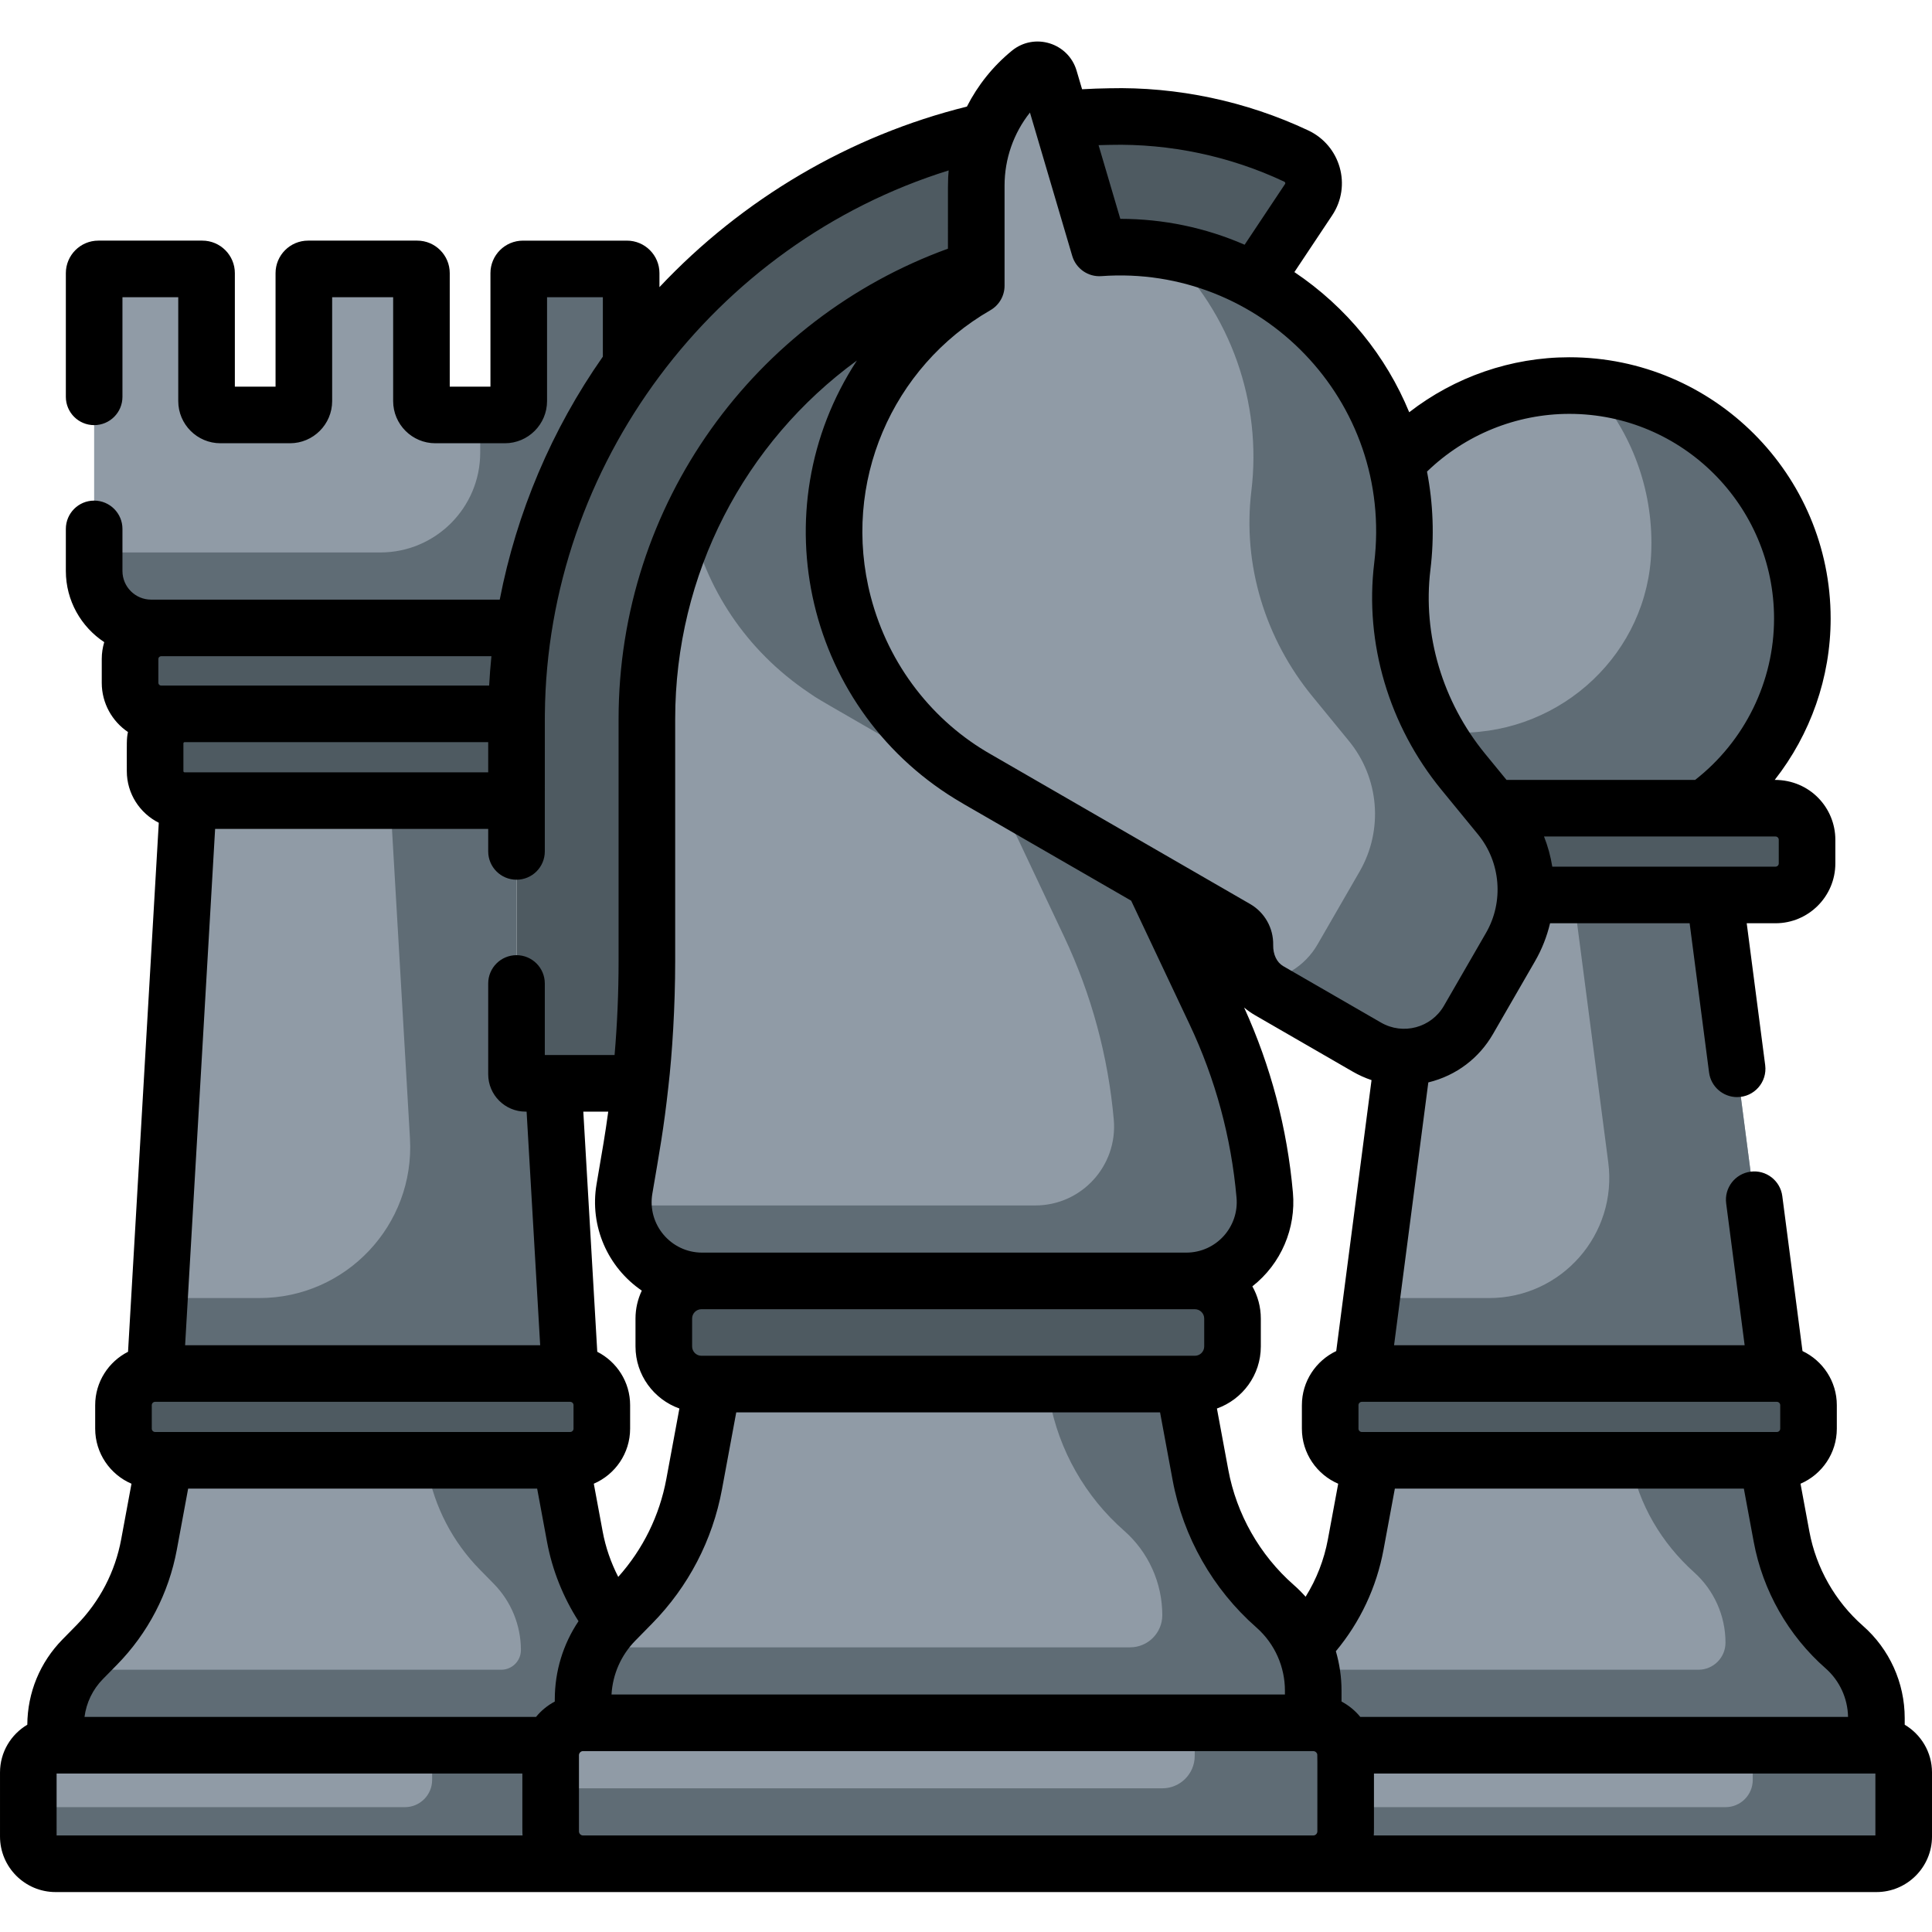 <svg height="512pt" viewBox="0 -11 512.001 512" width="512pt" xmlns="http://www.w3.org/2000/svg"><path d="m316.66 328.457h-130.777c-5.504 0-9.965 4.465-9.965 9.969v7.402c0 5.504 4.461 9.965 9.965 9.965h130.777c5.504 0 9.965-4.461 9.965-9.965v-7.402c0-5.504-4.461-9.969-9.965-9.969zm0 0" fill="#4e5a61"/><path d="m348.02 445.559h-193.496c-4.746 0-8.594 3.848-8.594 8.594v20.176c0 4.746 3.848 8.594 8.594 8.594h193.496c4.746 0 8.594-3.848 8.594-8.594v-20.176c0-4.746-3.848-8.594-8.594-8.594zm0 0" fill="#909ba6"/><path d="m348.02 445.559h-31.406v8.77c0 4.746-3.844 8.594-8.594 8.594h-162.09v11.406c0 4.746 3.848 8.594 8.594 8.594h193.496c4.746 0 8.594-3.848 8.594-8.594v-20.176c0-4.746-3.848-8.594-8.594-8.594zm0 0" fill="#5f6c75"/><path d="m313.668 355.793h-124.793l-4.914 26.523c-2.219 11.965-7.961 23-16.492 31.68l-4.406 4.484c-5.473 5.574-8.539 13.07-8.539 20.883v6.195h193.496v-8.531c0-8.57-3.691-16.73-10.133-22.387-10.301-9.047-17.258-21.293-19.758-34.773zm0 0" fill="#909ba6"/><path d="m337.887 414.641c-10.301-9.047-17.258-21.293-19.758-34.77l-4.461-24.078h-36.293l.754 4.078c2.5 13.477 9.457 25.723 19.758 34.77 6.441 5.656 10.133 13.816 10.133 22.391 0 4.711-3.816 8.527-8.527 8.527h-141.578c-2.207 4.227-3.391 8.953-3.391 13.805v6.195h193.496v-8.527c0-8.574-3.691-16.734-10.133-22.391zm0 0" fill="#5f6c75"/><path d="m151.102 353h-109.996c-4.629 0-8.383 3.754-8.383 8.383v6.227c0 4.633 3.754 8.387 8.383 8.387h109.996c4.633 0 8.387-3.754 8.387-8.387v-6.227c0-4.629-3.754-8.383-8.387-8.383zm0 0" fill="#4e5a61"/><path d="m169.68 276.094h-30.406c-1.32 0-2.395-1.07-2.395-2.395v-94.105c0-76.078 53.375-139.969 124.66-155.895-1.84 4.555-2.82 9.469-2.82 14.5v22.066c-47.922 15.203-82.691 58.105-86.863 108.949-.574 6.977-.426 4.738-.426 74.59 0 10.789-.59 21.57-1.75 32.289zm173.836-245.742c-15.203-7.164-32.113-10.883-49.496-10.457v-.004c-4.289.062-8.535.297-12.734.691l10.012 33.953c1.09-.047 2.18-.078 3.273-.098l.004.09c12.832-.395 25.895 2.457 37.883 8.926l14.344-21.539c2.695-4.047 1.109-9.492-3.285-11.562zm0 0" fill="#4e5a61"/><path d="m397.488 205.379-9.699-11.848c-12.473-15.227-18.539-34.859-16.16-54.402 3.633-29.848-10.848-60.383-39.172-75.676-12.992-7.012-27.246-9.77-41.109-8.758l-13.23-44.844c-.66-2.246-3.395-3.09-5.207-1.609-8.984 7.352-14.191 18.348-14.191 29.957v26.516c-10.801 6.223-20.191 15.152-26.965 26.496-21.656 36.277-9.383 83.133 27.082 104.184 0 .004.004.004.004.004l68.703 39.664c1.496.867 2.402 2.477 2.367 4.203-.109 5.008 2.094 9.77 6.43 12.273l25.902 14.957c9.426 5.441 21.477 2.211 26.918-7.215l11.148-19.312c6.348-10.992 5.227-24.77-2.82-34.59zm0 0" fill="#909ba6"/><path d="m397.488 205.379-9.699-11.848c-12.473-15.227-18.543-34.859-16.164-54.402 3.633-29.852-10.844-60.383-39.168-75.676-7.516-4.055-15.449-6.68-23.488-7.98 17.266 16.562 25.5 40.316 22.656 63.656-2.379 19.539 3.688 39.172 16.164 54.402l9.699 11.848c8.047 9.82 9.168 23.598 2.82 34.59l-11.148 19.316c-3.422 5.926-9.461 9.398-15.812 9.809.848.949 1.84 1.781 2.992 2.449l25.902 14.953c9.426 5.441 21.477 2.211 26.918-7.211l11.148-19.316c6.348-10.992 5.227-24.77-2.82-34.59zm0 0" fill="#5f6c75"/><path d="m314.363 328.457h-128.289c-12.934 0-22.758-11.637-20.59-24.387l1.695-9.957c2.828-16.621 4.25-33.449 4.25-50.309v-64.211c0-55.926 36.676-103.27 87.285-119.328v4.332c-48.105 27.812-50.621 96.902-4.281 128.031 3.238 2.172-2.121-1 42.18 24.578l8.934 5.16 16.477 34.887c7.207 15.258 11.656 31.672 13.145 48.484 1.078 12.211-8.543 22.719-20.805 22.719zm0 0" fill="#909ba6"/><path d="m314.363 328.457h-128.289c-12.934 0-22.758-11.637-20.59-24.387l1.695-9.957c2.828-16.621 4.25-33.449 4.25-50.309v-64.211c0-55.926 36.676-103.27 87.285-119.328v4.332c-48.105 27.812-50.621 96.902-4.281 128.031 3.238 2.172-2.121-1 42.18 24.578l8.934 5.16 16.477 34.887c7.207 15.258 11.656 31.672 13.145 48.484 1.078 12.211-8.543 22.719-20.805 22.719zm0 0" fill="#909ba6"/><path d="m335.168 307.656v-1.918c-1.484-16.812-5.934-33.227-13.145-48.484l-16.477-34.891-8.938-5.156c-44.297-25.578-38.938-22.406-42.176-24.582-46.34-31.125-43.824-100.215 4.281-128.031v-4.328c-33.598 10.66-61.039 35.117-75.703 66.711 4.016 17.715 14.43 34.234 31.422 45.648 3.238 2.172-2.121-.996 42.176 24.578 5.82 3.359 10.477 8.414 13.344 14.488l12.07 25.559c7.203 15.25 11.652 31.656 13.141 48.453 1.082 12.223-8.531 22.754-20.801 22.754h-109.156c.441 10.91 9.438 20 20.867 20h128.289c11.492 0 20.805-9.312 20.805-20.801zm0 0" fill="#5f6c75"/><path d="m470.895 353h-109.996c-4.633 0-8.387 3.754-8.387 8.383v6.227c0 4.633 3.754 8.387 8.387 8.387h109.996c4.629 0 8.383-3.754 8.383-8.387v-6.227c0-4.629-3.754-8.383-8.383-8.383zm0 0" fill="#4e5a61"/><path d="m415.895 91.176c-18.262 0-34.668 7.934-45.973 20.535 2.215 8.895 2.828 18.188 1.703 27.418-2.379 19.543 3.688 39.176 16.164 54.406l7.898 9.645h56.07c15.664-11.199 25.887-29.527 25.887-50.254 0-34.102-27.645-61.75-61.75-61.75zm0 0" fill="#909ba6"/><path d="m421.645 91.453c9.941 10.961 16 25.508 16 41.473 0 .648-.008 1.293-.031 1.938-.832 27.055-23.535 48.316-50.602 48.316h-6.316c2.066 3.621 4.422 7.094 7.094 10.352l7.898 9.648h56.07c15.664-11.199 25.887-29.527 25.887-50.254 0-32.164-24.594-58.574-56-61.473zm0 0" fill="#5f6c75"/><path d="m470.531 203.18h-74.844l1.801 2.199c4.895 5.973 7.207 13.41 6.855 20.793h66.188c4.617 0 8.359-3.742 8.359-8.355v-6.277c0-4.617-3.742-8.359-8.359-8.359zm0 0" fill="#4e5a61"/><path d="m454.363 226.172h-50.016c-.227 4.758-1.551 9.492-4.039 13.797l-11.148 19.312c-3.695 6.398-10.434 9.93-17.332 9.844l-10.93 83.875h109.996zm0 0" fill="#909ba6"/><path d="m454.363 226.172h-37.395l9.238 70.863c2.484 19.062-12.359 35.965-31.586 35.965h-31.117l-2.605 20h109.996zm0 0" fill="#5f6c75"/><path d="m488.746 425.492c-8.66-7.609-14.516-17.91-16.613-29.25l-3.754-20.25h-104.965l-4.137 22.309c-1.863 10.051-6.68 19.316-13.836 26.613 1.68 3.773 2.578 7.895 2.578 12.117v8.527c3.82 0 7.051 2.492 8.172 5.938h141.078v-7.176c.004-7.211-3.105-14.07-8.523-18.828zm0 0" fill="#909ba6"/><path d="m488.961 425.676c-8.652-7.77-14.711-18-16.828-29.434l-3.754-20.25h-36.293l.047.25c2.121 11.434 8.184 21.668 16.832 29.441 5.285 4.75 8.309 11.523 8.309 18.637 0 3.965-3.215 7.176-7.176 7.176h-102.609c.348 1.812.531 3.66.531 5.535v8.527c3.82 0 7.051 2.492 8.172 5.938h141.078v-7.176c.004-7.117-3.023-13.895-8.309-18.645zm0 0" fill="#5f6c75"/><path d="m497.273 451.496h-141.082c.273.836.422 1.73.422 2.656v20.176c0 4.746-3.844 8.594-8.594 8.594h149.254c3.992 0 7.227-3.238 7.227-7.23v-16.965c0-3.996-3.234-7.23-7.227-7.23zm0 0" fill="#909ba6"/><path d="m497.273 451.496h-32.773v9.195c0 3.992-3.234 7.227-7.227 7.227h-100.66v6.406c0 4.746-3.848 8.594-8.594 8.594h149.25c3.992 0 7.23-3.234 7.23-7.227v-16.969c0-3.992-3.234-7.227-7.227-7.227zm0 0" fill="#5f6c75"/><path d="m154.523 445.559v-6.195c0-7.621 2.926-14.945 8.156-20.469-5.219-6.555-8.797-14.32-10.34-22.648l-3.754-20.25h-104.965l-4.133 22.305c-1.867 10.066-6.695 19.348-13.871 26.648l-3.707 3.773c-4.602 4.688-7.184 10.992-7.184 17.562v5.211h131.625c1.117-3.438 4.375-5.938 8.172-5.938zm0 0" fill="#909ba6"/><path d="m152.34 396.242-3.754-20.25h-35.73l.426 2.309c1.867 10.066 6.695 19.348 13.871 26.648l3.707 3.773c4.602 4.688 7.184 10.992 7.184 17.562 0 2.871-2.324 5.211-5.211 5.211h-113.273c-3.121 4.266-4.832 9.441-4.832 14.789v5.211h131.625c1.148-3.531 4.461-5.938 8.172-5.938v-6.195c0-7.621 2.93-14.945 8.156-20.469-5.219-6.559-8.793-14.32-10.34-22.652zm0 0" fill="#5f6c75"/><path d="m145.93 474.328v-20.176c0-.926.148-1.82.422-2.656h-131.625c-3.992 0-7.227 3.234-7.227 7.227v16.969c0 3.992 3.234 7.227 7.227 7.227h139.797c-4.746 0-8.594-3.844-8.594-8.59zm0 0" fill="#909ba6"/><path d="m145.93 474.328v-20.176c0-.926.148-1.82.422-2.656h-31.828v9.195c0 3.992-3.238 7.227-7.227 7.227h-99.797v7.773c0 3.992 3.234 7.227 7.227 7.227h139.797c-4.746 0-8.594-3.844-8.594-8.59zm0 0" fill="#5f6c75"/><path d="m167.262 85.906v-24.52c0-.617-.5-1.121-1.121-1.121h-27.551c-.617 0-1.117.504-1.117 1.121v33.902c0 2.031-1.648 3.676-3.676 3.676h-18.434c-2.031 0-3.676-1.645-3.676-3.676v-33.902c0-.617-.5-1.121-1.117-1.121h-28.93c-.617 0-1.117.504-1.117 1.121v33.902c0 2.031-1.645 3.676-3.676 3.676h-18.434c-2.031 0-3.676-1.645-3.676-3.676v-33.902c0-.617-.5-1.121-1.117-1.121h-27.555c-.617 0-1.117.504-1.117 1.121v78.922c0 8.34 6.758 15.098 15.094 15.098h98.664c3.906-25.668 13.941-49.352 28.555-69.5zm0 0" fill="#909ba6"/><path d="m166.141 60.266h-27.551c-.617 0-1.117.504-1.117 1.121v33.902c0 2.031-1.648 3.676-3.676 3.676h-6.535v9.977c0 14.617-11.852 26.465-26.465 26.465h-75.848v4.902c0 8.34 6.758 15.098 15.098 15.098h98.66c3.91-25.668 13.941-49.352 28.555-69.5v-24.52c0-.617-.5-1.121-1.121-1.121zm0 0" fill="#5f6c75"/><path d="m138.707 155.406h-96.012c-4.543 0-8.227 3.684-8.227 8.227v6.32c0 4.543 3.684 8.227 8.227 8.227h94.199c.066-7.73.68-15.336 1.812-22.773zm0 0" fill="#4e5a61"/><path d="m136.879 179.594c0-.473.012-.941.016-1.414h-87.977c-4.312 0-7.812 3.496-7.812 7.809v7.375c0 4.312 3.496 7.809 7.812 7.809h87.961zm0 0" fill="#4e5a61"/><path d="m139.273 276.094c-1.32 0-2.395-1.07-2.395-2.395v-72.527h-86.949l-8.824 151.828h109.996l-4.469-76.906zm0 0" fill="#909ba6"/><path d="m146.633 276.094h-7.359c-1.32 0-2.395-1.07-2.395-2.395v-72.527h-33.438l5.203 89.5c1.332 22.969-16.934 42.328-39.941 42.328h-26.434l-1.164 20h109.996zm0 0" fill="#5f6c75"/><path d="m504.77 446.07v-1.75c0-9.367-4.035-18.285-11.074-24.465-7.363-6.469-12.402-15.34-14.191-24.98l-2.348-12.672c5.652-2.434 9.621-8.059 9.621-14.594v-6.227c0-6.328-3.73-11.789-9.098-14.34l-5.352-41.07c-.535-4.109-4.301-7.008-8.406-6.469-4.105.535-7.004 4.297-6.469 8.406l4.898 37.59h-92.91l9.078-69.648c7.531-1.836 13.504-6.527 17.137-12.82l11.148-19.312c1.84-3.184 3.148-6.57 3.98-10.047h36.988l5.148 39.539c.492 3.777 3.719 6.531 7.43 6.531 4.547 0 8.031-3.992 7.445-8.469l-4.895-37.602h7.629c8.746 0 15.859-7.113 15.859-15.855v-6.277c0-8.441-6.734-15.859-16.066-15.859 9.469-12.07 14.82-27.109 14.82-42.754 0-38.184-31.066-69.25-69.25-69.25-15.457 0-30.375 5.219-42.434 14.57-6.129-14.871-16.574-27.84-30.43-37.141l10.012-15.035c5.238-7.863 2.195-18.488-6.332-22.504-16.453-7.75-34.742-11.621-52.797-11.172-2.359.031-4.75.121-7.148.258l-1.453-4.922c-2.176-7.379-11.184-10.172-17.152-5.289-5.035 4.121-9.055 9.176-11.918 14.805-31.031 7.691-59.469 24.441-81.48 47.848v-3.707c0-4.754-3.867-8.617-8.617-8.617h-27.555c-4.754 0-8.617 3.863-8.617 8.617v30.078h-10.785v-30.078c0-4.754-3.863-8.621-8.617-8.621h-28.93c-4.754 0-8.617 3.867-8.617 8.621v30.078h-10.785v-30.078c0-4.754-3.867-8.621-8.617-8.621h-27.555c-4.75 0-8.617 3.867-8.617 8.621v32.777c0 4.145 3.355 7.5 7.5 7.5s7.5-3.355 7.5-7.5v-26.398h14.789v27.523c0 6.16 5.016 11.176 11.176 11.176h18.434c6.16 0 11.176-5.016 11.176-11.176v-27.523h16.164v27.523c0 6.16 5.016 11.176 11.176 11.176h18.434c6.164 0 11.176-5.016 11.176-11.176v-27.523h14.789v15.746c-13.551 19.316-22.855 41.324-27.328 64.395h-92.387c-4.191 0-7.598-3.406-7.598-7.594v-11.148c0-4.141-3.355-7.5-7.5-7.5s-7.5 3.359-7.5 7.5v11.148c0 7.871 4.051 14.812 10.172 18.859-.422 1.414-.656 2.91-.656 4.461v6.32c0 5.418 2.758 10.207 6.941 13.035-.383 1.914-.301 2.383-.301 10.375 0 5.98 3.457 11.16 8.473 13.676l-8.148 140.195c-5.16 2.625-8.707 7.977-8.707 14.148v6.227c0 6.535 3.969 12.16 9.621 14.594l-2.73 14.73c-1.598 8.629-5.695 16.5-11.848 22.758l-3.703 3.773c-5.969 6.074-9.273 14.094-9.328 22.602-4.324 2.57-7.234 7.273-7.234 12.656v16.969c0 8.121 6.605 14.727 14.73 14.727h482.543c8.121 0 14.727-6.605 14.727-14.727v-16.969c0-5.379-2.91-10.082-7.23-12.652zm-20.969-14.945c3.711 3.262 5.859 7.938 5.953 12.871h-129.266c-1.359-1.668-3.051-3.055-4.969-4.07v-2.895c0-3.57-.52-7.078-1.5-10.438 6.445-7.734 10.785-16.953 12.633-26.926l3-16.172h92.488l2.617 14.117c2.395 12.93 9.16 24.832 19.043 33.512zm-329.277 44.293c-.605 0-1.094-.488-1.094-1.09v-20.176c0-.602.488-1.094 1.094-1.094h193.496c.453 0 .844.277 1.008.668.129.301.086-.965.086 20.602 0 .602-.488 1.09-1.094 1.09zm-113.418-106.926c-.488 0-.883-.395-.883-.883v-6.227c0-.484.395-.883.883-.883h109.996c.488 0 .887.395.887.883v6.227c0 .488-.398.883-.887.883zm125.883-.883v-6.227c0-6.172-3.551-11.523-8.707-14.148l-3.699-63.641h6.609c-.902 6.578-1.371 9.062-3.098 19.219-1.91 11.223 3.039 22.109 11.988 28.215-1.059 2.25-1.668 4.75-1.668 7.395v7.402c0 7.582 4.867 14.035 11.633 16.445l-3.461 18.676c-1.801 9.711-6.195 18.629-12.746 25.949-1.941-3.785-3.352-7.836-4.125-12.02l-2.352-12.676c5.656-2.43 9.625-8.055 9.625-14.59zm88.051-165.746c2.746 1.617-12.844-7.414 44.73 25.824l15.477 32.77c6.852 14.504 11.039 29.961 12.449 45.941.688 7.77-5.406 14.559-13.332 14.559h-128.289c-8.277 0-14.586-7.449-13.195-15.629 1.844-10.832 3.051-17.332 4.246-28.363 1.012-8.637 1.805-21.219 1.805-33.16v-64.211c0-38.484 18.398-73.367 48.16-95.051-26.012 39.762-13.441 93.391 27.949 117.32zm216.738 159.52v6.227c0 .488-.395.883-.883.883h-110c-.484 0-.883-.395-.883-.883v-6.227c0-.484.395-.879.883-.883 1.301-.004 111 .004 110 0 .488.004.883.398.883.883zm-126.766 0v6.227c0 6.535 3.969 12.16 9.625 14.594l-2.73 14.73c-1.012 5.445-3.02 10.59-5.906 15.219-.988-1.105-2.039-2.16-3.164-3.145-8.992-7.902-15.148-18.734-17.328-30.504l-3.012-16.234c6.766-2.41 11.633-8.859 11.633-16.441v-7.402c0-3.098-.82-6.004-2.242-8.531 7.668-6.008 11.582-15.434 10.75-24.816-1.504-17.035-5.855-33.531-12.934-49.078.895.754 1.852 1.441 2.887 2.035l25.902 14.957c1.598.922 3.266 1.672 4.977 2.246l-9.355 71.805c-5.371 2.551-9.102 8.012-9.102 14.34zm-176.598 62.355 4.402-4.484c9.613-9.785 16.02-22.086 18.516-35.57l3.781-20.391h112.316l3.328 17.945c2.789 15.062 10.668 28.926 22.18 39.039 5.023 4.414 7.582 10.613 7.582 16.75v1.031h-178.461c.312-5.391 2.539-10.438 6.355-14.32zm148.246-87.781c1.359 0 2.469 1.109 2.469 2.469v7.402c0 1.359-1.109 2.465-2.469 2.465h-130.777c-1.359 0-2.465-1.105-2.465-2.465v-7.402c0-1.359 1.105-2.469 2.465-2.469zm154.73-124.418v6.277c0 .473-.383.855-.859.855-.449 0-19.184 0-59.16 0-.438-2.727-1.168-5.41-2.188-7.992h61.348c.477 0 .859.387.859.859zm-55.496-112.863c29.914 0 54.25 24.336 54.25 54.25 0 16.691-7.785 32.496-20.91 42.754h-49.992l-5.652-6.898c-11.316-13.816-16.605-31.582-14.52-48.746 1.082-8.875.73-17.648-.898-26.059 10.082-9.758 23.621-15.301 37.723-15.301zm-121.691-71.285c15.82-.379 31.766 2.98 46.117 9.742.055.027.227.109.285.324.047.16-.012.242-.047.297l-10.719 16.102c-10.371-4.523-21.566-6.859-32.945-6.859l-5.762-19.531c1.023-.035 2.047-.062 3.07-.074zm-10.051 29.426c1 3.387 4.238 5.625 7.738 5.359 42.129-3.066 77.535 32.949 72.289 76.047-2.578 21.203 3.91 43.098 17.805 60.062l9.703 11.844c6.031 7.363 6.887 17.848 2.125 26.09l-11.148 19.312c-3.371 5.844-10.828 7.84-16.672 4.469l-25.902-14.953c-1.734-1-2.734-3.102-2.684-5.625.094-4.465-2.25-8.621-6.113-10.852l-68.664-39.645c-15.223-8.625-27.105-23.488-31.879-41.832-7.836-30.129 5.668-60.875 31.711-75.883 2.324-1.336 3.758-3.812 3.758-6.496v-26.516c0-7.125 2.398-13.91 6.73-19.371zm-32.746-22.652c-.25 2.895-.191 2.18-.191 20.738-51.152 18.574-87.285 67.562-87.285 124.691v64.211c0 8.254-.355 16.535-1.059 24.789h-18.492v-18.965c0-4.141-3.359-7.5-7.5-7.5-4.145 0-7.5 3.359-7.5 7.5v24.07c0 5.457 4.438 9.895 9.895 9.895h.281l3.598 61.906h-94.098l7.953-136.828h72.371v5.961c0 4.141 3.355 7.5 7.5 7.5 4.145 0 7.5-3.359 7.5-7.5 0-48.574.016-33.148.016-36.453.625-66.035 44.77-124.645 107.012-144.016zm-202.492 159.508c-.168 0-.309-.137-.309-.309v-7.375c0-.172.141-.312.309-.312h80.465v7.996zm81.316-30.766c-.262 2.582-.461 5.176-.602 7.773h-86.934c-.402 0-.73-.328-.73-.727v-6.32c0-.398.328-.727.73-.727zm-99.262 267.301c8.25-8.402 13.746-18.961 15.895-30.539l2.996-16.172h92.492l2.617 14.117c1.383 7.465 4.25 14.621 8.344 21.016-4.086 6.09-6.289 13.25-6.289 20.738v.559c-1.918 1.016-3.609 2.402-4.969 4.07h-119.66c.492-3.766 2.164-7.266 4.867-10.02zm-15.969 28.789h123.43c0 17.258-.023 15.258.055 16.422h-123.484zm482 16.422h-132.941c.078-1.164.055.805.055-16.422h132.887zm0 0"/></svg>